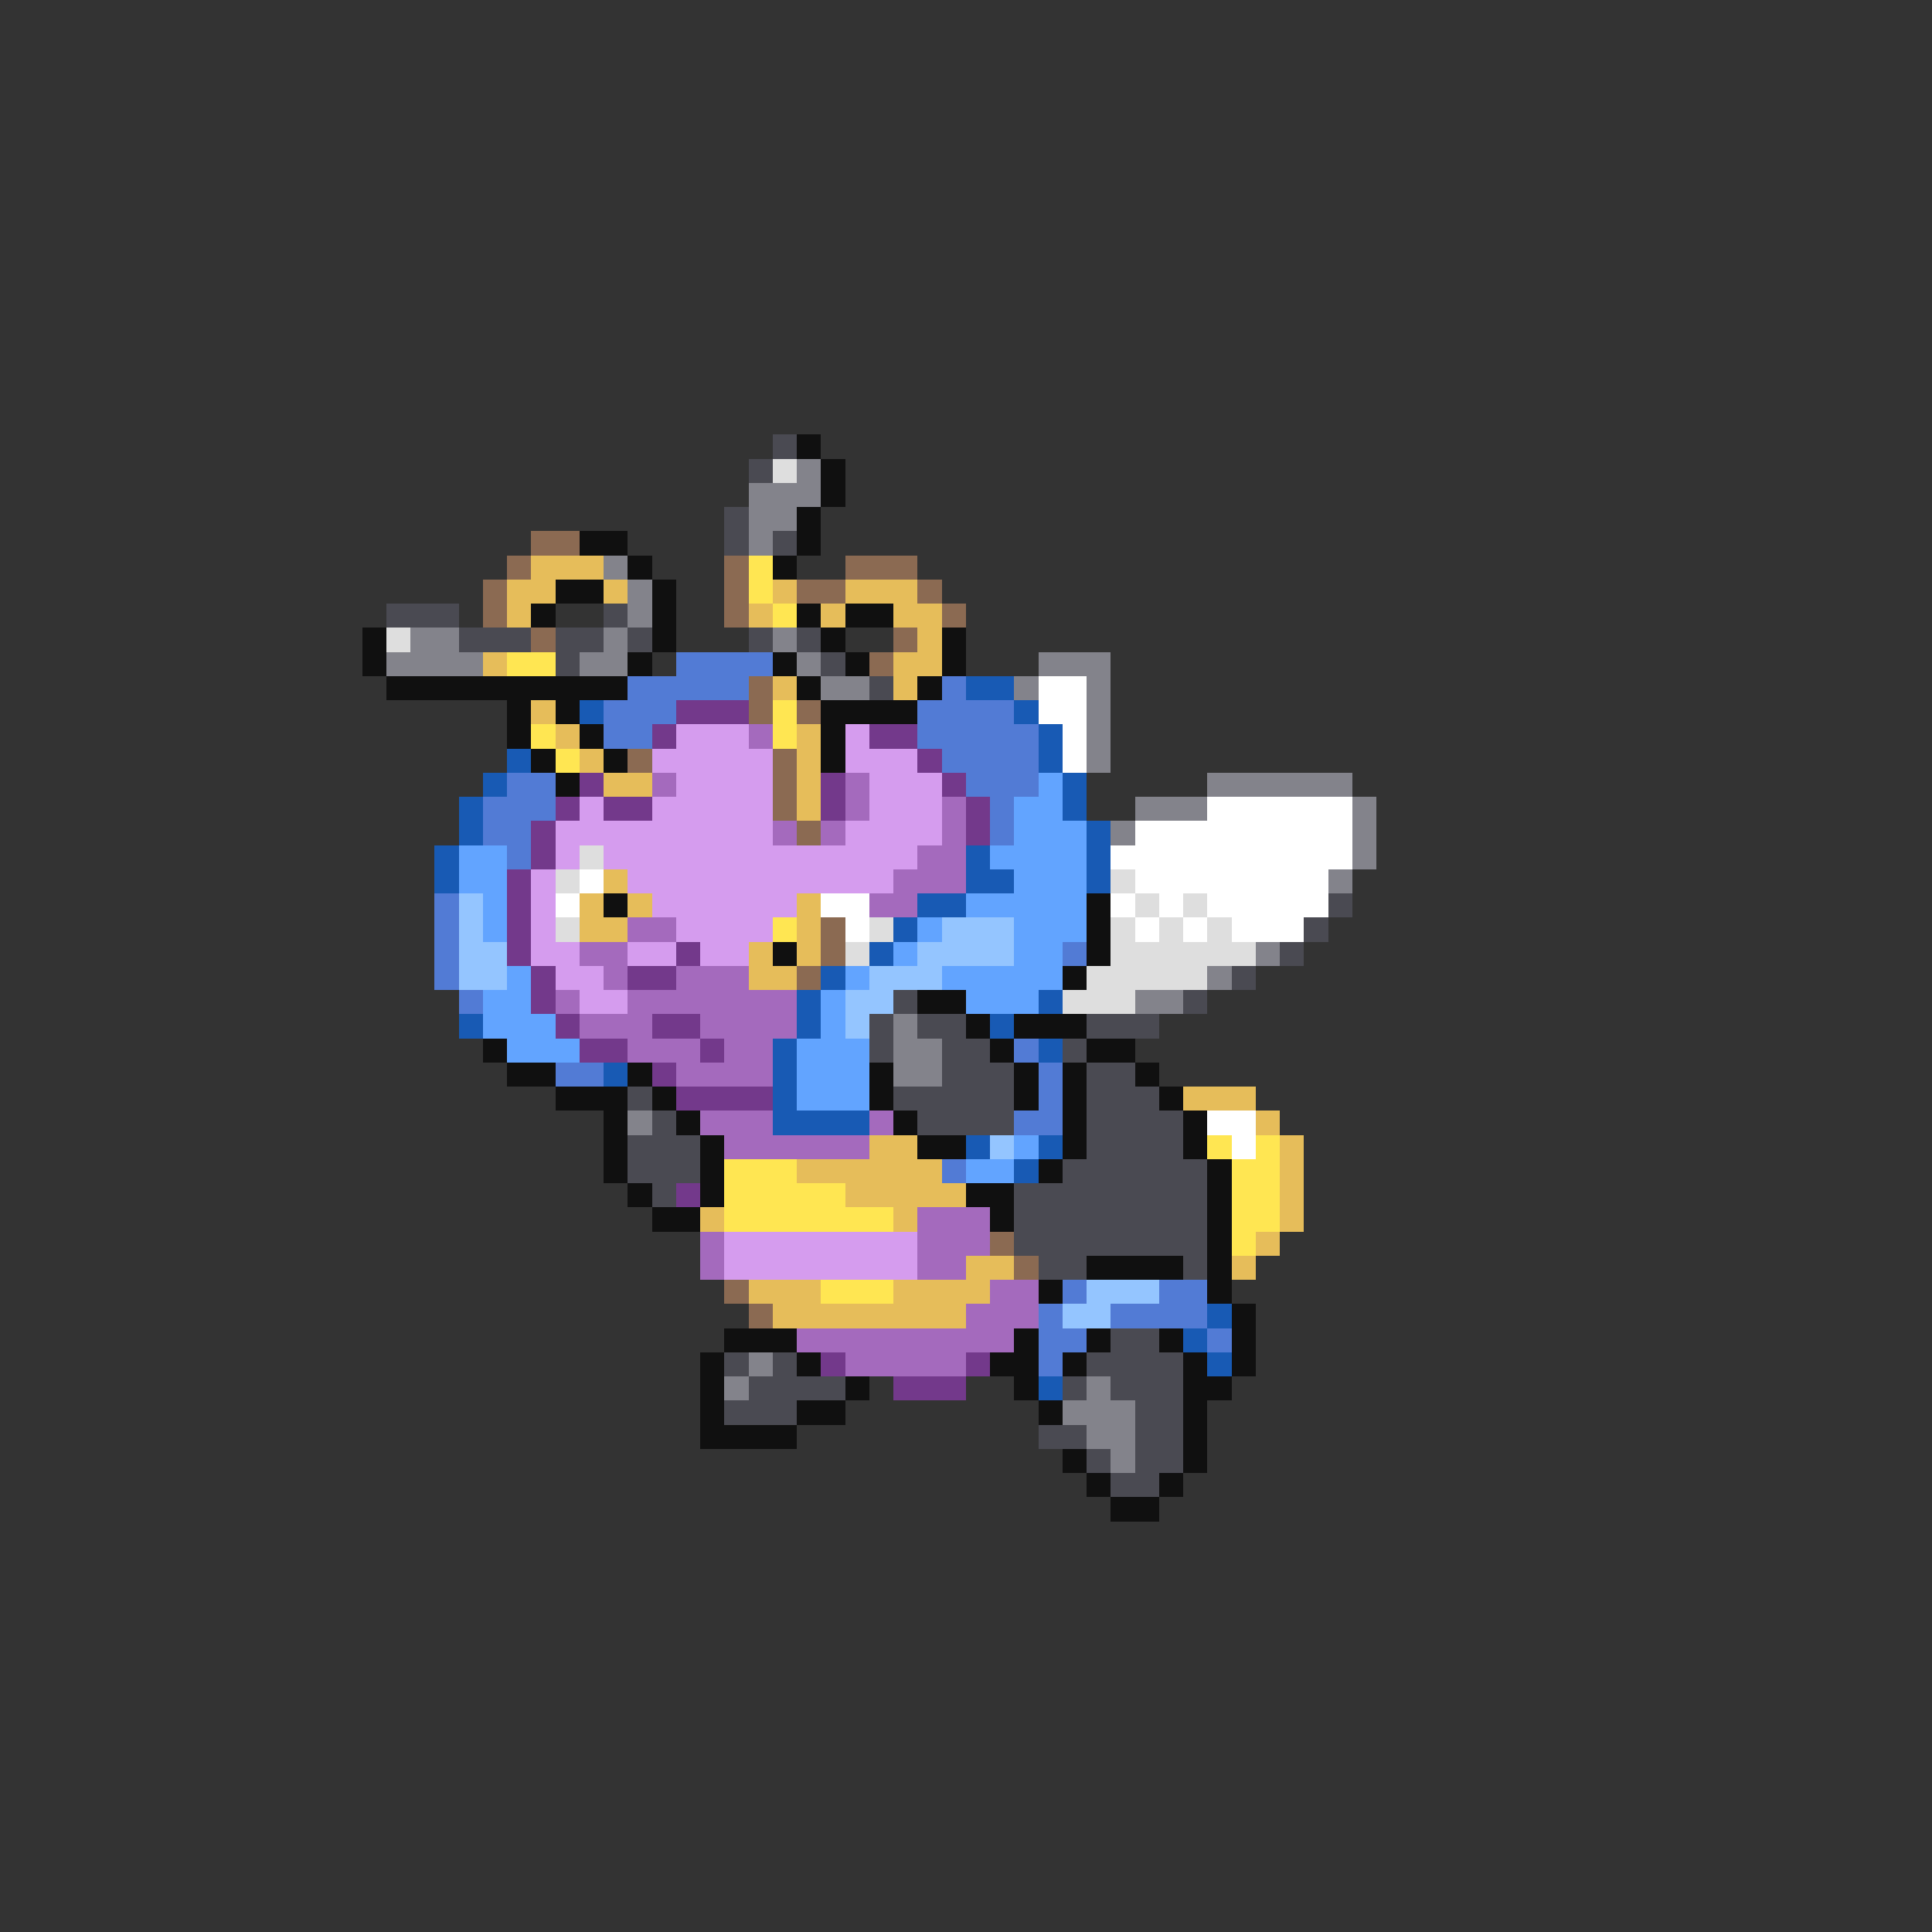 <svg xmlns="http://www.w3.org/2000/svg" viewBox="0 -0.5 80 80" shape-rendering="crispEdges">
<rect x="0" y="-0.5" width="80" height="80" fill="#333333" stroke="none"/>
<path stroke="#4a4a52" d="M32 18h1M31 19h1M30 21h1M30 22h1M32 22h1M16 25h3M25 25h1M19 26h3M23 26h2M26 26h1M31 26h1M33 26h1M23 27h1M34 27h1M36 28h1M55 37h1M54 38h1M53 39h1M51 40h1M37 41h1M49 41h1M36 42h1M38 42h2M45 42h3M36 43h1M39 43h2M44 43h1M39 44h3M45 44h2M26 45h1M37 45h5M45 45h3M27 46h1M38 46h4M45 46h4M26 47h3M45 47h4M26 48h3M44 48h6M27 49h1M42 49h8M42 50h8M42 51h8M43 52h2M49 52h1M46 55h2M30 56h1M32 56h1M45 56h4M31 57h4M44 57h1M46 57h3M30 58h3M47 58h2M43 59h2M47 59h2M45 60h1M47 60h2M46 61h2" />
<path stroke="#101010" d="M33 18h1M34 19h1M34 20h1M33 21h1M24 22h2M33 22h1M26 23h1M32 23h1M23 24h2M27 24h1M22 25h1M27 25h1M33 25h1M35 25h2M15 26h1M27 26h1M34 26h1M39 26h1M15 27h1M26 27h1M32 27h1M35 27h1M39 27h1M16 28h10M33 28h1M38 28h1M21 29h1M23 29h1M34 29h4M21 30h1M24 30h1M34 30h1M22 31h1M25 31h1M34 31h1M23 32h1M25 37h1M45 37h1M45 38h1M32 39h1M45 39h1M44 40h1M38 41h2M40 42h1M42 42h3M20 43h1M41 43h1M45 43h2M21 44h2M26 44h1M36 44h1M42 44h1M44 44h1M47 44h1M23 45h3M27 45h1M36 45h1M42 45h1M44 45h1M48 45h1M25 46h1M28 46h1M37 46h1M44 46h1M49 46h1M25 47h1M29 47h1M38 47h2M44 47h1M49 47h1M25 48h1M29 48h1M43 48h1M50 48h1M26 49h1M29 49h1M40 49h2M50 49h1M27 50h2M41 50h1M50 50h1M50 51h1M45 52h4M50 52h1M43 53h1M50 53h1M51 54h1M30 55h3M42 55h1M45 55h1M48 55h1M51 55h1M29 56h1M33 56h1M41 56h2M44 56h1M49 56h1M51 56h1M29 57h1M35 57h1M42 57h1M49 57h2M29 58h1M33 58h2M43 58h1M49 58h1M29 59h4M49 59h1M44 60h1M49 60h1M45 61h1M48 61h1M46 62h2" />
<path stroke="#dedede" d="M32 19h1M16 26h1M24 35h1M23 36h1M46 36h1M47 37h1M49 37h1M23 38h1M36 38h1M46 38h1M48 38h1M50 38h1M35 39h1M46 39h6M45 40h5M44 41h3" />
<path stroke="#83838b" d="M33 19h1M31 20h3M31 21h2M31 22h1M25 23h1M26 24h1M26 25h1M17 26h2M25 26h1M32 26h1M16 27h4M24 27h2M33 27h1M43 27h3M34 28h2M42 28h1M45 28h1M45 29h1M45 30h1M45 31h1M50 32h6M47 33h3M56 33h1M46 34h1M56 34h1M56 35h1M55 36h1M52 39h1M50 40h1M47 41h2M37 42h1M37 43h2M37 44h2M26 46h1M31 56h1M30 57h1M45 57h1M44 58h3M45 59h2M46 60h1" />
<path stroke="#8b6a52" d="M22 22h2M21 23h1M30 23h1M35 23h3M20 24h1M30 24h1M33 24h2M38 24h1M20 25h1M30 25h1M39 25h1M22 26h1M37 26h1M36 27h1M31 28h1M31 29h1M33 29h1M26 31h1M32 31h1M32 32h1M32 33h1M33 34h1M34 38h1M34 39h1M33 40h1M41 51h1M42 52h1M30 53h1M31 54h1" />
<path stroke="#e6bd5a" d="M22 23h3M21 24h2M25 24h1M32 24h1M35 24h3M21 25h1M31 25h1M34 25h1M37 25h2M38 26h1M20 27h1M37 27h2M32 28h1M37 28h1M22 29h1M23 30h1M33 30h1M24 31h1M33 31h1M25 32h2M33 32h1M33 33h1M25 36h1M24 37h1M26 37h1M33 37h1M24 38h2M33 38h1M31 39h1M33 39h1M31 40h2M49 45h3M52 46h1M36 47h2M53 47h1M33 48h6M53 48h1M35 49h5M53 49h1M29 50h1M37 50h1M53 50h1M52 51h1M40 52h2M51 52h1M31 53h3M37 53h4M32 54h8" />
<path stroke="#ffe652" d="M31 23h1M31 24h1M32 25h1M21 27h2M32 29h1M22 30h1M32 30h1M23 31h1M32 38h1M50 47h1M52 47h1M30 48h3M51 48h2M30 49h5M51 49h2M30 50h7M51 50h2M51 51h1M34 53h3" />
<path stroke="#527bd5" d="M28 27h4M26 28h5M39 28h1M25 29h3M38 29h4M25 30h2M38 30h5M39 31h4M21 32h2M40 32h3M20 33h3M41 33h1M20 34h2M41 34h1M21 35h1M18 37h1M18 38h1M18 39h1M44 39h1M18 40h1M19 41h1M42 43h1M23 44h2M43 44h1M43 45h1M42 46h2M39 48h1M44 53h1M48 53h2M43 54h1M46 54h4M43 55h2M50 55h1M43 56h1" />
<path stroke="#185ab4" d="M40 28h2M24 29h1M42 29h1M43 30h1M21 31h1M43 31h1M20 32h1M44 32h1M19 33h1M44 33h1M19 34h1M45 34h1M18 35h1M40 35h1M45 35h1M18 36h1M40 36h2M45 36h1M38 37h2M37 38h1M36 39h1M34 40h1M33 41h1M43 41h1M19 42h1M33 42h1M41 42h1M32 43h1M43 43h1M25 44h1M32 44h1M32 45h1M32 46h4M40 47h1M43 47h1M42 48h1M50 54h1M49 55h1M50 56h1M43 57h1" />
<path stroke="#ffffff" d="M43 28h2M43 29h2M44 30h1M44 31h1M50 33h6M47 34h9M46 35h10M24 36h1M47 36h8M23 37h1M34 37h2M46 37h1M48 37h1M50 37h5M35 38h1M47 38h1M49 38h1M51 38h3M50 46h2M51 47h1" />
<path stroke="#73398b" d="M28 29h3M27 30h1M36 30h2M38 31h1M24 32h1M34 32h1M39 32h1M23 33h1M25 33h2M34 33h1M40 33h1M22 34h1M40 34h1M22 35h1M21 36h1M21 37h1M21 38h1M21 39h1M28 39h1M22 40h1M26 40h2M22 41h1M23 42h1M27 42h2M24 43h2M29 43h1M27 44h1M28 45h4M28 49h1M34 56h1M40 56h1M37 57h3" />
<path stroke="#d59cee" d="M28 30h3M35 30h1M27 31h5M35 31h3M28 32h4M36 32h3M24 33h1M27 33h5M36 33h3M23 34h9M35 34h4M23 35h1M25 35h13M22 36h1M26 36h11M22 37h1M27 37h6M22 38h1M28 38h4M22 39h2M26 39h2M29 39h2M23 40h2M24 41h2M30 51h8M30 52h8" />
<path stroke="#a46abd" d="M31 30h1M27 32h1M35 32h1M35 33h1M39 33h1M32 34h1M34 34h1M39 34h1M38 35h2M37 36h3M36 37h2M26 38h2M24 39h2M25 40h1M28 40h3M23 41h1M26 41h7M24 42h3M29 42h4M26 43h3M30 43h2M28 44h4M29 46h3M36 46h1M30 47h6M38 50h3M29 51h1M38 51h3M29 52h1M38 52h2M41 53h2M40 54h3M33 55h9M35 56h5" />
<path stroke="#62a4ff" d="M43 32h1M42 33h2M42 34h3M19 35h2M41 35h4M19 36h2M42 36h3M20 37h1M40 37h5M20 38h1M38 38h1M42 38h3M37 39h1M42 39h2M21 40h1M35 40h1M39 40h5M20 41h2M34 41h1M40 41h3M20 42h3M34 42h1M21 43h3M33 43h3M33 44h3M33 45h3M42 47h1M40 48h2" />
<path stroke="#94c5ff" d="M19 37h1M19 38h1M39 38h3M19 39h2M38 39h4M19 40h2M36 40h3M35 41h2M35 42h1M41 47h1M45 53h3M44 54h2" />
</svg>